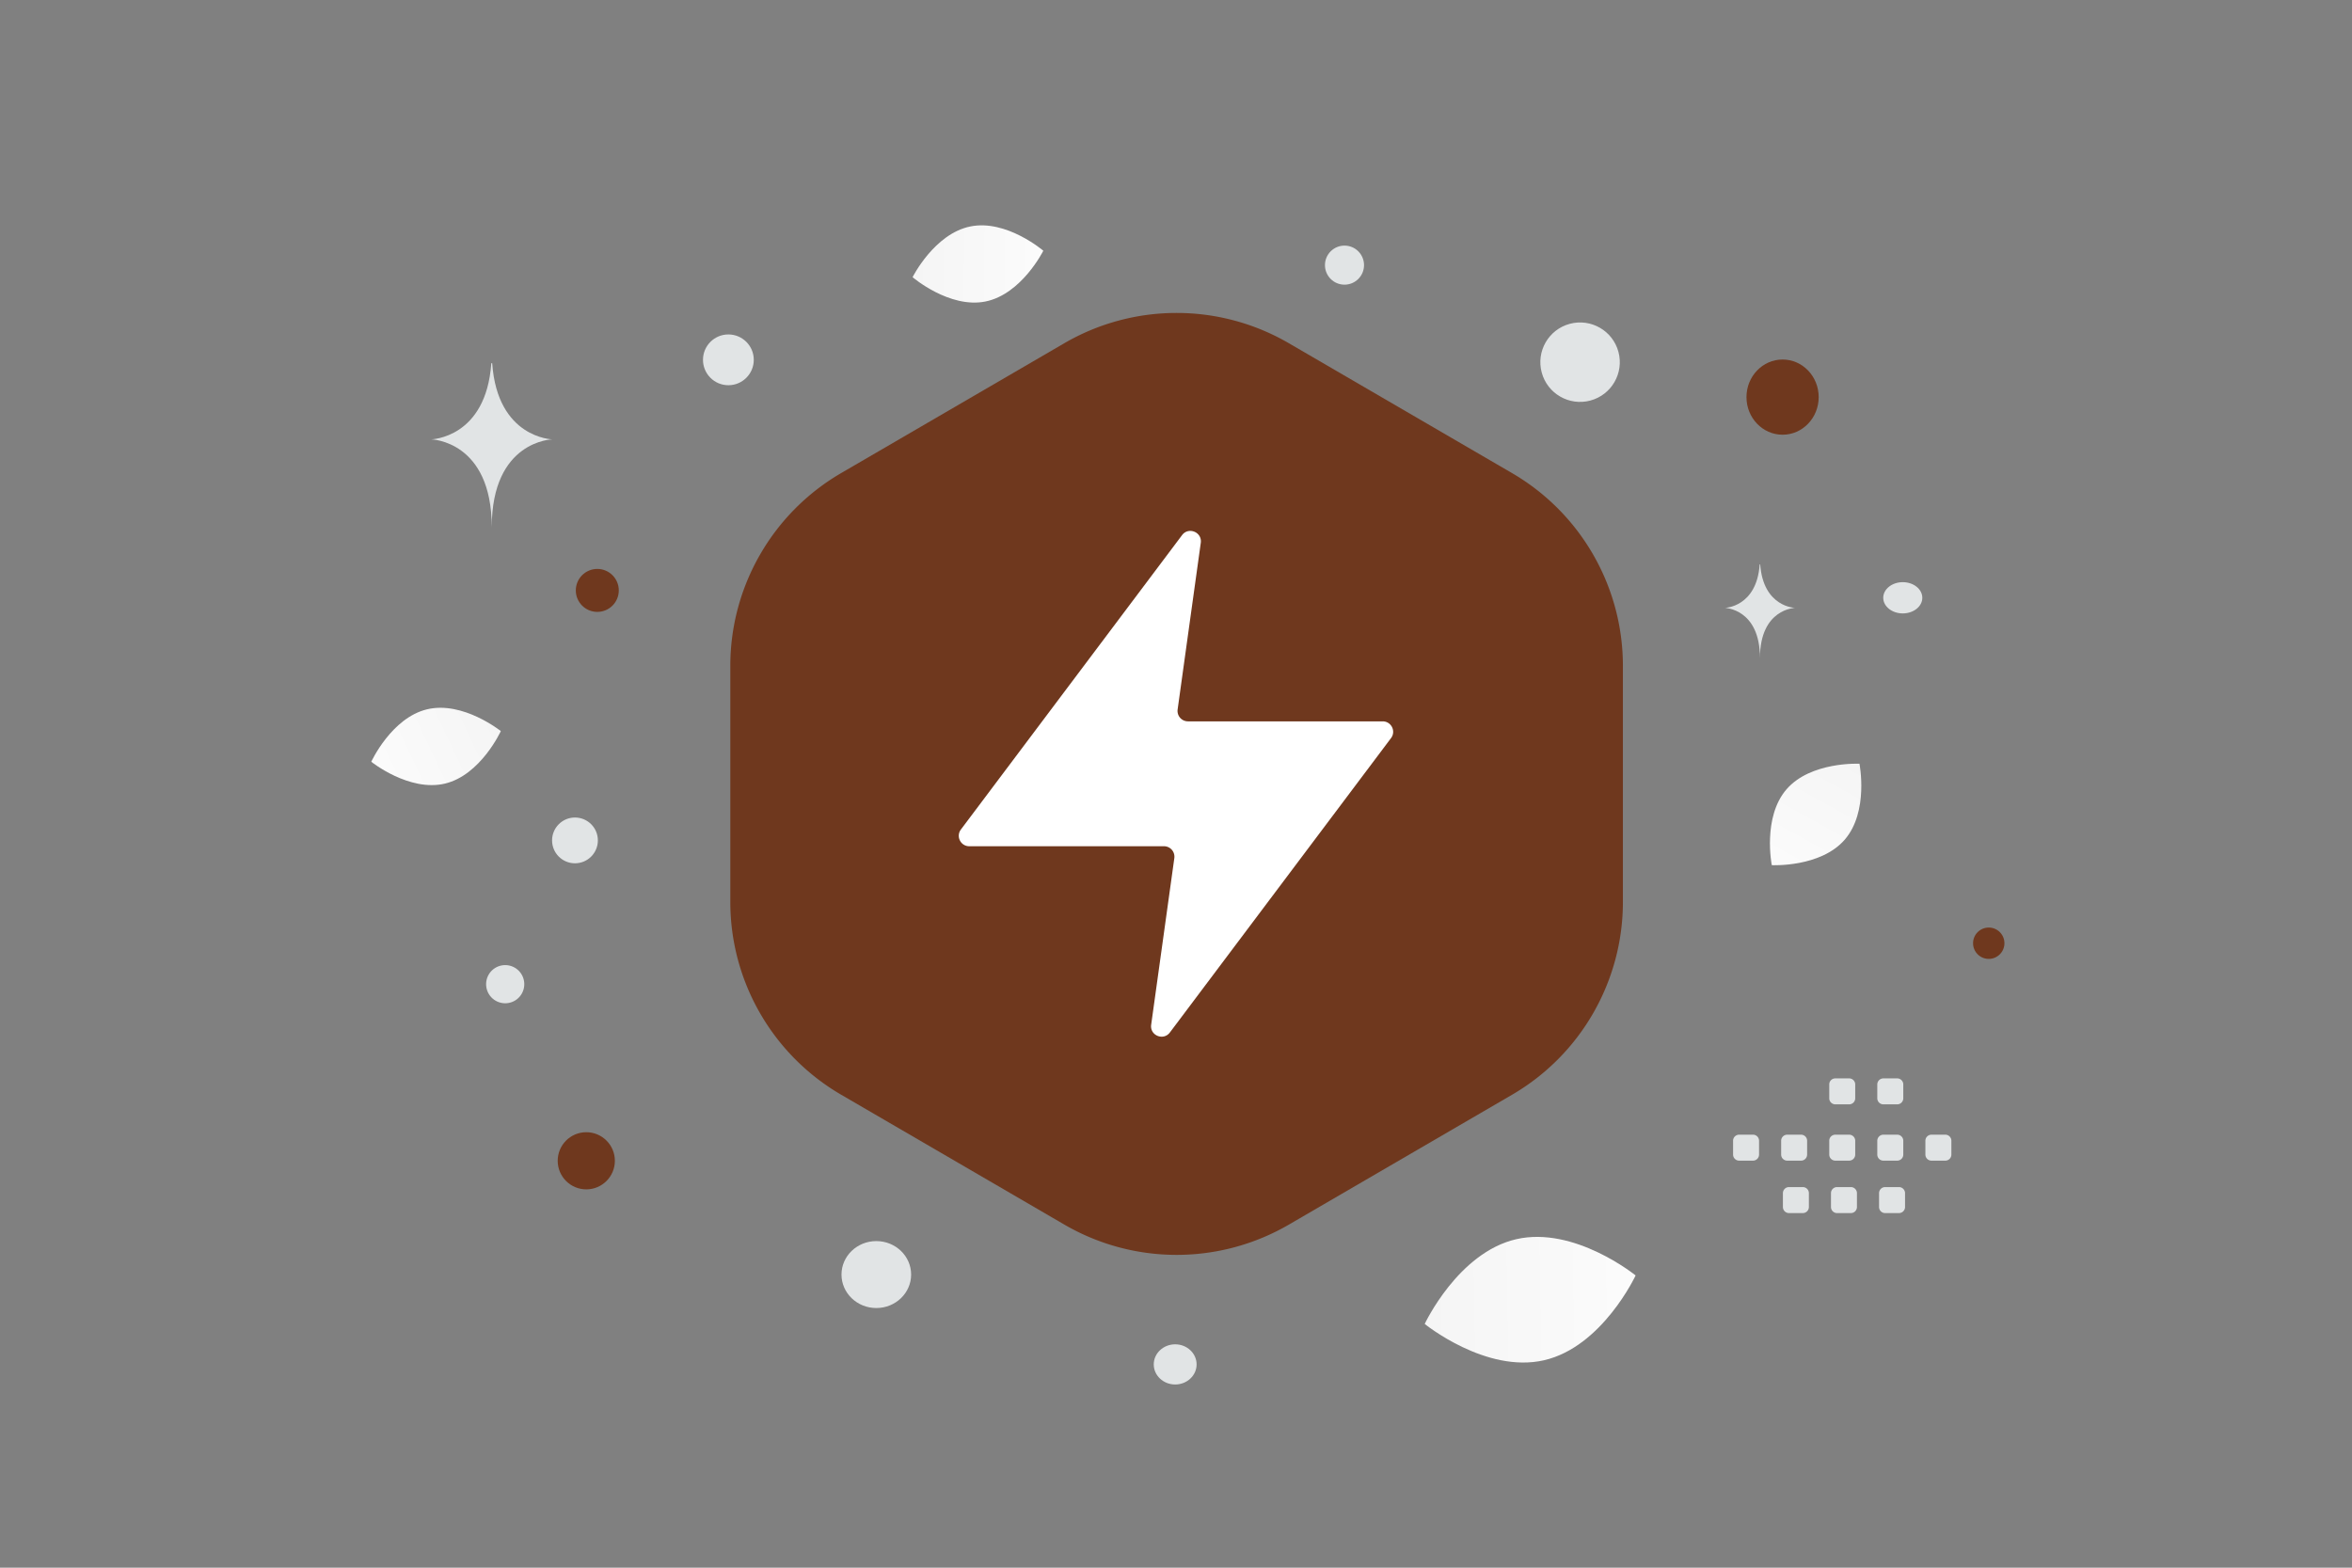 <svg width="900" height="600" viewBox="0 0 900 600" fill="none" xmlns="http://www.w3.org/2000/svg"><rect x="0" y="0" width="900" height="600" fill="#808080" stroke="none"/><path fill="transparent" d="M0 0h900v600H0z"/><path fill-rule="evenodd" clip-rule="evenodd" d="M279.457 345.206v-90.36c0-30.398 16.166-58.5 42.428-73.794l85.388-49.696a85.412 85.412 0 0 1 85.9 0l85.388 49.696c26.281 15.294 42.447 43.396 42.447 73.794v90.36c0 30.398-16.166 58.5-42.428 73.794l-85.388 49.696a85.416 85.416 0 0 1-85.9 0L321.904 419c-26.281-15.294-42.447-43.396-42.447-73.794z" fill="#6f381e"/><path fill-rule="evenodd" clip-rule="evenodd" d="M459.481 207.761c.568-4.09-4.68-6.255-7.16-2.953l-84.628 112.669c-1.98 2.636-.099 6.402 3.198 6.402h74.506a4 4 0 0 1 3.962 4.55l-8.859 63.773c-.568 4.091 4.681 6.255 7.161 2.953l84.627-112.669c1.981-2.636.1-6.402-3.198-6.402h-74.505a4 4 0 0 1-3.962-4.55l8.858-63.773z" fill="#fff"/><path fill-rule="evenodd" clip-rule="evenodd" d="M665.486 434.276h5.305a2.318 2.318 0 0 1 2.316 2.316v5.305a2.317 2.317 0 0 1-2.316 2.315h-5.305a2.323 2.323 0 0 1-2.315-2.315v-5.305c-.011-1.272 1.033-2.316 2.315-2.316zm18.392 0h5.306a2.325 2.325 0 0 1 2.315 2.316v5.305a2.317 2.317 0 0 1-2.315 2.315h-5.306a2.324 2.324 0 0 1-2.315-2.315v-5.305a2.325 2.325 0 0 1 2.315-2.316zm18.406 0h5.305a2.325 2.325 0 0 1 2.316 2.316v5.305a2.317 2.317 0 0 1-2.316 2.315h-5.305a2.323 2.323 0 0 1-2.315-2.315v-5.305c-.011-1.272 1.032-2.316 2.315-2.316zm18.393 0h5.305a2.325 2.325 0 0 1 2.316 2.316v5.305a2.317 2.317 0 0 1-2.316 2.315h-5.305a2.326 2.326 0 0 1-2.326-2.315v-5.305a2.34 2.34 0 0 1 2.326-2.316zm18.394 0h5.305a2.327 2.327 0 0 1 2.327 2.316v5.305a2.32 2.32 0 0 1-2.327 2.315h-5.305a2.323 2.323 0 0 1-2.315-2.315v-5.305a2.324 2.324 0 0 1 2.315-2.316zm-54.518 20.057h5.305a2.325 2.325 0 0 1 2.316 2.316v5.316a2.325 2.325 0 0 1-2.316 2.315h-5.305a2.317 2.317 0 0 1-2.315-2.315v-5.306a2.312 2.312 0 0 1 2.315-2.326zm18.393 0h5.305a2.324 2.324 0 0 1 2.315 2.316v5.316a2.324 2.324 0 0 1-2.315 2.315h-5.305a2.325 2.325 0 0 1-2.316-2.315v-5.306a2.313 2.313 0 0 1 2.316-2.326zm18.394 0h5.305a2.327 2.327 0 0 1 2.326 2.316v5.316a2.326 2.326 0 0 1-2.326 2.315h-5.305a2.325 2.325 0 0 1-2.316-2.315v-5.306a2.327 2.327 0 0 1 2.316-2.326zm-19.056-41.603h5.305a2.324 2.324 0 0 1 2.316 2.315v5.305a2.318 2.318 0 0 1-2.316 2.316h-5.305a2.324 2.324 0 0 1-2.315-2.316v-5.305c-.011-1.272 1.032-2.315 2.315-2.315zm18.393 0h5.305a2.324 2.324 0 0 1 2.316 2.315v5.305a2.318 2.318 0 0 1-2.316 2.316h-5.305a2.327 2.327 0 0 1-2.326-2.316v-5.305a2.34 2.34 0 0 1 2.326-2.315z" fill="#E1E4E5"/><path d="M705.906 321.348c-9.263 10.72-27.928 9.781-27.928 9.781s-3.636-18.32 5.636-29.035c9.262-10.72 27.918-9.787 27.918-9.787s3.636 18.321-5.626 29.041z" fill="url(#a)"/><path d="M170.231 299.913c-13.686 3.242-28.162-8.365-28.162-8.365s7.725-16.857 21.416-20.09c13.686-3.242 28.157 8.355 28.157 8.355s-7.725 16.858-21.411 20.1z" fill="url(#b)"/><path d="M377.117 115.387c13.812-2.792 22.112-19.425 22.112-19.425s-14.1-12.096-27.912-9.293c-13.812 2.793-22.112 19.414-22.112 19.414s14.1 12.096 27.912 9.304z" fill="url(#c)"/><path d="M590.84 520.606c22.282-5.12 35.032-32.453 35.032-32.453s-23.387-19.015-45.669-13.877c-22.282 5.12-35.033 32.435-35.033 32.435s23.387 19.015 45.67 13.895z" fill="url(#d)"/><circle cx="761" cy="361" r="6" transform="rotate(180 761 361)" fill="#6f381e"/><circle r="8.223" transform="matrix(-1 0 0 1 228.559 225.966)" fill="#6f381e"/><ellipse rx="13.816" ry="14.392" transform="matrix(-1 0 0 1 682.111 151.99)" fill="#6f381e"/><circle r="10.938" transform="matrix(-1 0 0 1 224.343 444.268)" fill="#6f381e"/><ellipse rx="13.323" ry="12.811" transform="matrix(-1 0 0 1 335.323 487.811)" fill="#E1E4E5"/><circle r="8.761" transform="matrix(-1 0 0 1 220.015 321.647)" fill="#E1E4E5"/><ellipse rx="7.687" ry="8.199" transform="matrix(0 -1 -1 0 449.686 522.199)" fill="#E1E4E5"/><circle r="7.475" transform="matrix(-1 0 0 1 514.475 101.475)" fill="#E1E4E5"/><circle r="7.305" transform="scale(1 -1) rotate(-75 -148.79 -314.306)" fill="#E1E4E5"/><circle r="9.718" transform="matrix(-1 0 0 1 278.718 137.718)" fill="#E1E4E5"/><ellipse rx="7.475" ry="5.98" transform="matrix(-1 0 0 1 728.104 228.79)" fill="#E1E4E5"/><circle r="15.202" transform="scale(1 -1) rotate(-75 211.984 -463.287)" fill="#E1E4E5"/><path d="M673.355 216h.195c1.158 16.407 13.36 16.66 13.36 16.66s-13.455.262-13.455 19.22c0-18.958-13.455-19.22-13.455-19.22s12.197-.253 13.355-16.66zM188 139h.337c1.994 28.712 23.008 29.154 23.008 29.154s-23.172.46-23.172 33.636c0-33.176-23.173-33.636-23.173-33.636s21.006-.442 23-29.154z" fill="#E1E4E5"/><defs><linearGradient id="a" x1="668.58" y1="358.33" x2="733.017" y2="241.446" gradientUnits="userSpaceOnUse"><stop stop-color="#fff"/><stop offset="1" stop-color="#EEE"/></linearGradient><linearGradient id="b" x1="118.692" y1="307.975" x2="238.502" y2="251.372" gradientUnits="userSpaceOnUse"><stop stop-color="#fff"/><stop offset="1" stop-color="#EEE"/></linearGradient><linearGradient id="c" x1="427.388" y1="101.099" x2="294.641" y2="99.868" gradientUnits="userSpaceOnUse"><stop stop-color="#fff"/><stop offset="1" stop-color="#EEE"/></linearGradient><linearGradient id="d" x1="671.765" y1="495.279" x2="456.404" y2="498.965" gradientUnits="userSpaceOnUse"><stop stop-color="#fff"/><stop offset="1" stop-color="#EEE"/></linearGradient></defs></svg>